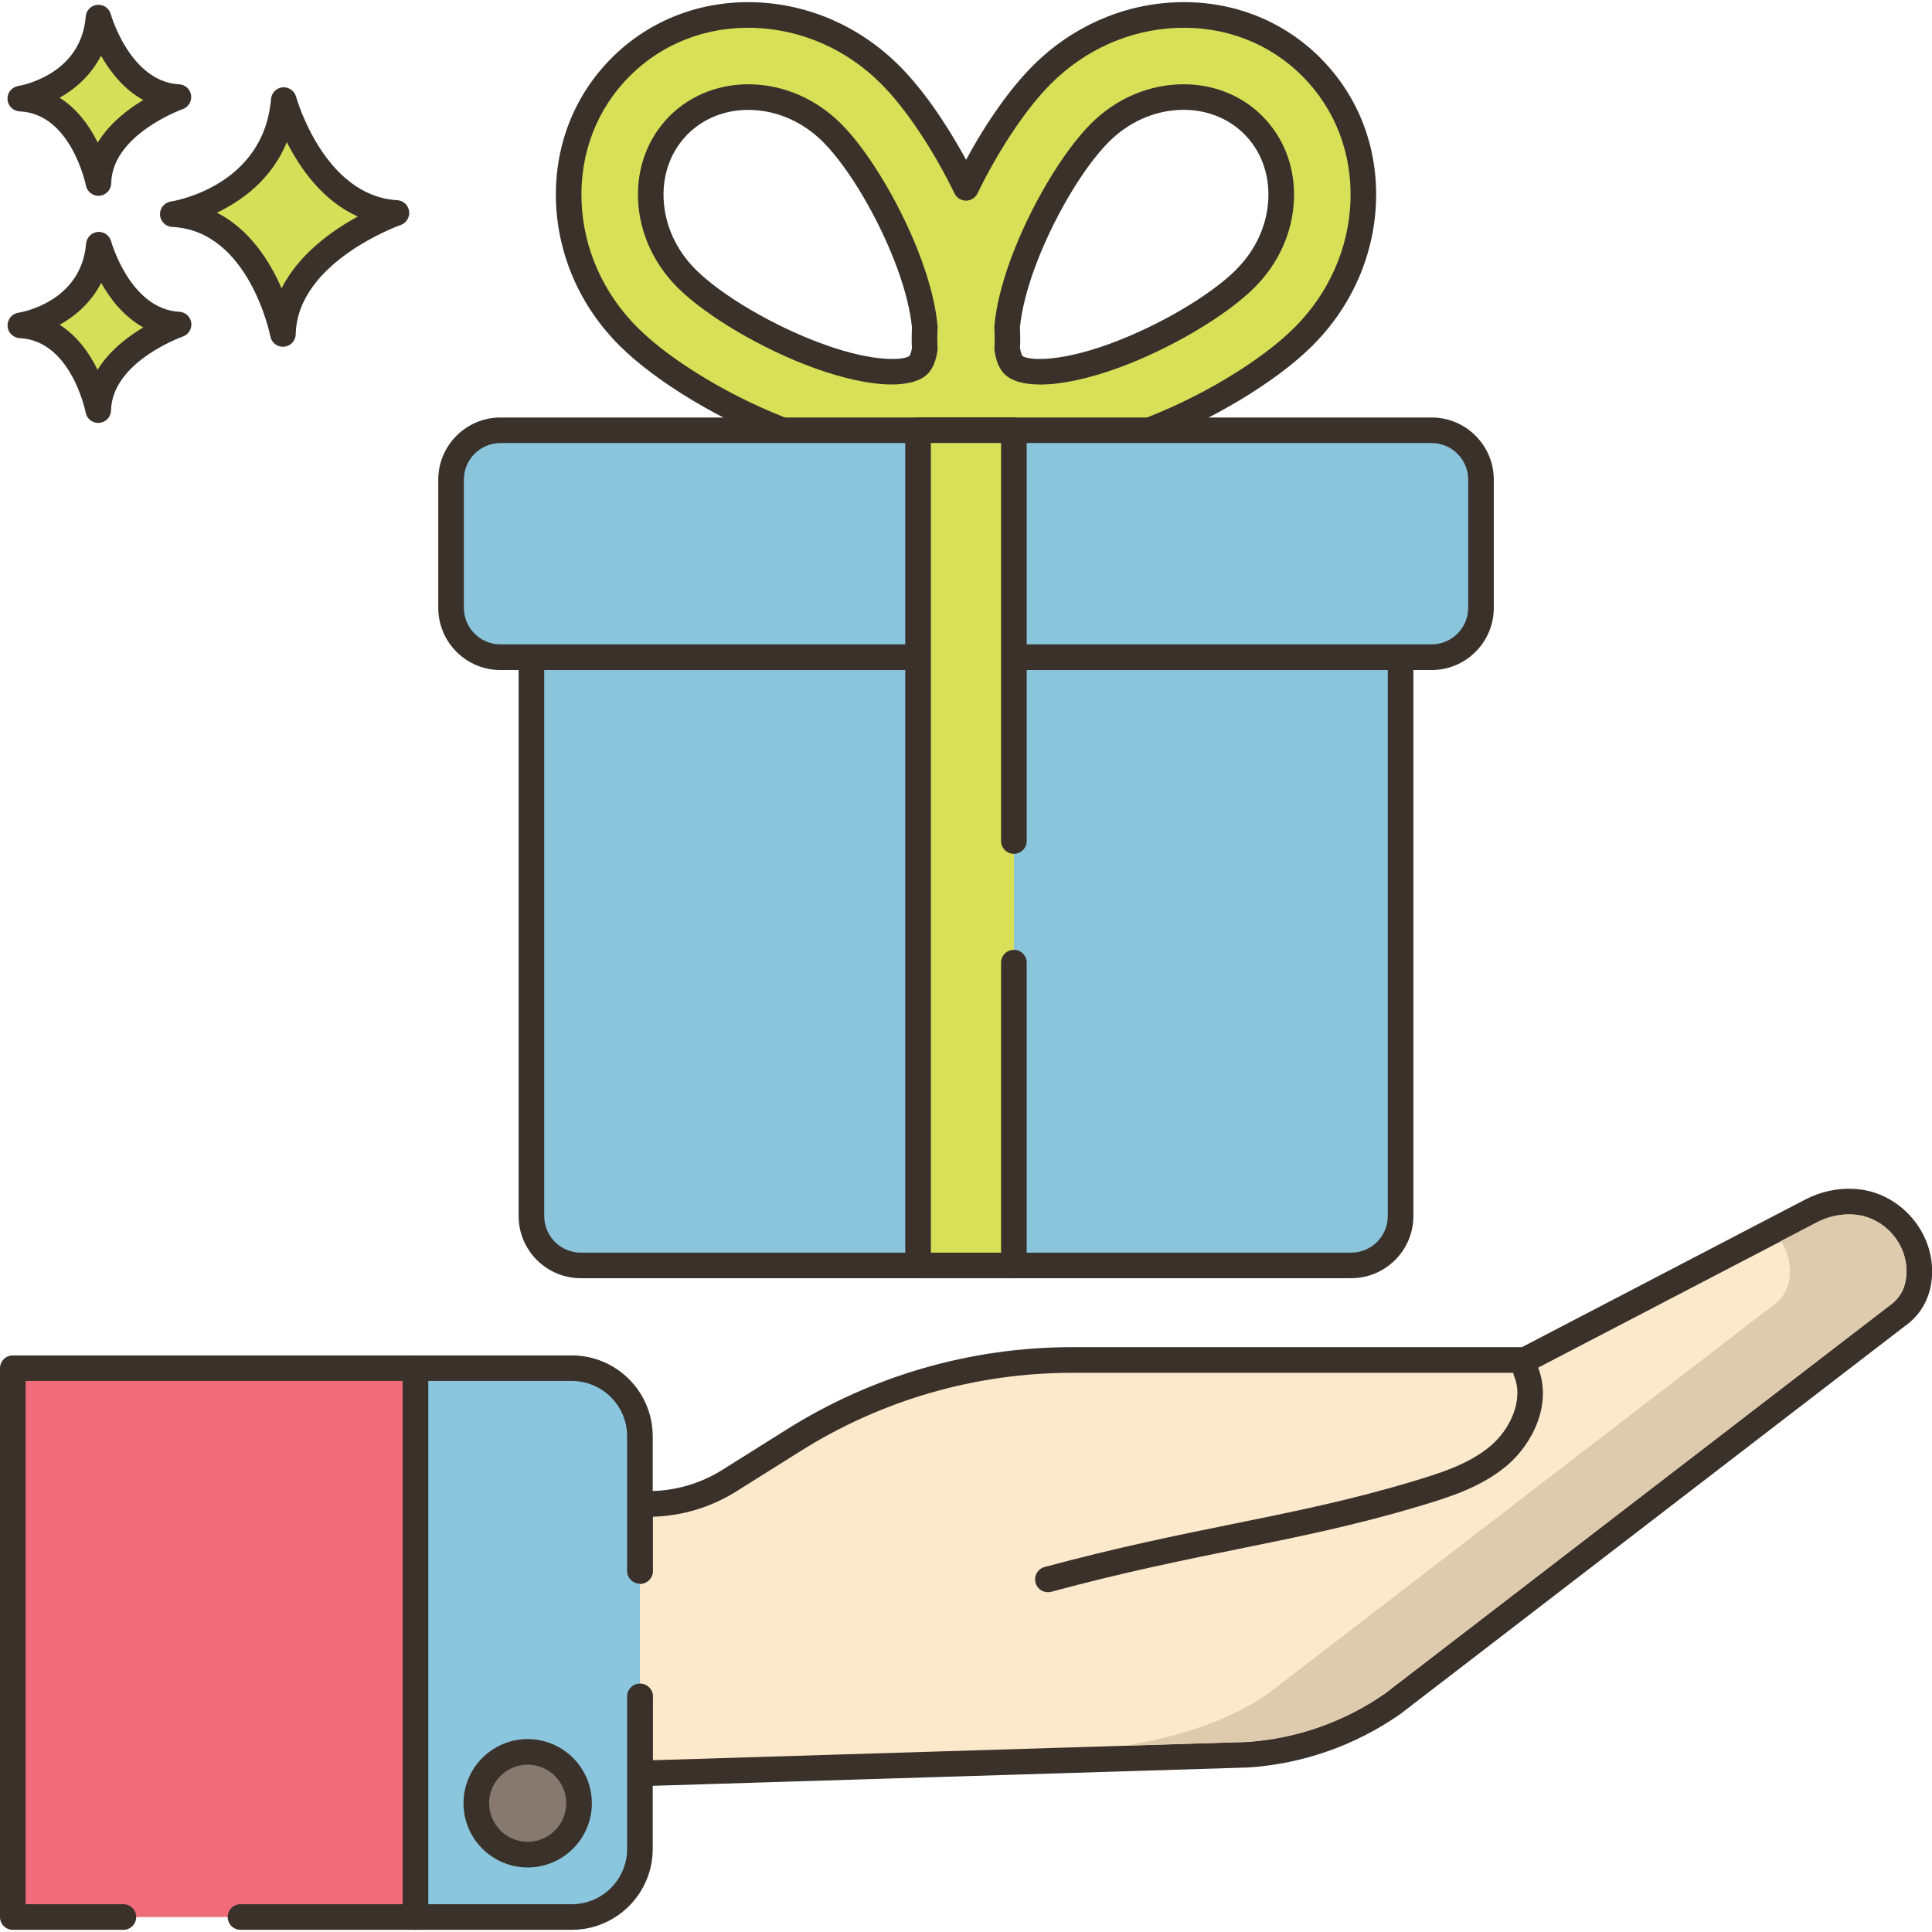 <!-- Generated by IcoMoon.io -->
<svg version="1.1" xmlns="http://www.w3.org/2000/svg" width="32" height="32" viewBox="0 0 32 32">
<title>gift</title>
<path fill="#fce8cb" d="M30.692 19.902c-0.236-0.011-0.476 0.040-0.696 0.154l-4.737 2.467h-7.501c-1.635 0-3.235 0.462-4.619 1.333l-1.056 0.663c-0.404 0.254-0.872 0.39-1.351 0.39h-0.134v1.111c0.001 0 0.001-0 0.002-0v2.078c-0.001 0-0.001-0-0.002-0v1.273l10.058-0.309c0.863-0.056 1.692-0.346 2.403-0.84l8.36-6.427c0.274-0.191 0.363-0.457 0.37-0.714 0.016-0.614-0.481-1.152-1.095-1.179z"></path>
<path fill="#3a312a" d="M30.703 19.691c-0.277-0.014-0.554 0.048-0.804 0.178l-4.691 2.444h-7.449c-1.677 0-3.313 0.472-4.731 1.365l-1.056 0.663c-0.371 0.234-0.799 0.357-1.238 0.357h-0.134c-0.117 0-0.212 0.095-0.212 0.212v1.111c0 0.117 0.095 0.212 0.212 0.212 0.004 0 0.009-0 0.013-0 0.112-0.006 0.201-0.098 0.201-0.211 0-0.011-0.001-0.021-0.002-0.031v-0.869c0.492-0.014 0.969-0.159 1.386-0.421l1.056-0.663c1.351-0.851 2.909-1.3 4.506-1.3h7.501c0.034 0 0.068-0.008 0.098-0.024l4.737-2.467c0.183-0.095 0.386-0.14 0.589-0.13 0.497 0.022 0.906 0.462 0.893 0.961-0.007 0.241-0.098 0.42-0.287 0.552l-8.351 6.421c-0.677 0.471-1.47 0.748-2.288 0.802l-9.839 0.302v-1.024c0.002-0.010 0.002-0.021 0.002-0.031 0-0.113-0.089-0.206-0.2-0.211-0.128-0.008-0.225 0.090-0.225 0.211v1.273c0 0.057 0.023 0.112 0.064 0.152 0.040 0.038 0.092 0.060 0.147 0.060h0.007l10.065-0.31c0.902-0.059 1.77-0.362 2.518-0.883l8.351-6.421c0.291-0.203 0.45-0.508 0.46-0.883 0.018-0.726-0.576-1.365-1.297-1.396z"></path>
<path fill="#3a312a" d="M25.471 22.634c-0.044-0.108-0.168-0.16-0.276-0.116s-0.16 0.168-0.116 0.276c0.164 0.399-0.070 0.881-0.386 1.151-0.368 0.315-0.88 0.468-1.333 0.603-1.020 0.305-1.946 0.492-2.926 0.691-0.946 0.192-1.925 0.39-3.133 0.716-0.113 0.030-0.18 0.147-0.149 0.26 0.025 0.094 0.111 0.157 0.204 0.157 0.018 0 0.037-0.002 0.055-0.007 1.195-0.322 2.166-0.519 3.106-0.71 0.989-0.201 1.924-0.39 2.963-0.7 0.492-0.147 1.050-0.314 1.487-0.687 0.418-0.358 0.753-1.021 0.502-1.634z"></path>
<path fill="#f16c7a" d="M0.212 22.662h6.67v9.090h-6.67z"></path>
<path fill="#3a312a" d="M6.882 22.45h-6.67c-0.117 0-0.212 0.095-0.212 0.212v9.090c0 0.117 0.095 0.212 0.212 0.212h1.832c0.117 0 0.212-0.095 0.212-0.212s-0.095-0.212-0.212-0.212h-1.62v-8.667h6.246v8.667h-2.687c-0.117 0-0.212 0.095-0.212 0.212s0.095 0.212 0.212 0.212h2.898c0.117 0 0.212-0.095 0.212-0.212v-9.090c0-0.117-0.095-0.212-0.212-0.212z"></path>
<path fill="#8ac6dd" d="M9.471 22.662h-2.589v9.090h2.589c0.623 0 1.128-0.505 1.128-1.128v-6.834c0-0.623-0.505-1.128-1.128-1.128z"></path>
<path fill="#3a312a" d="M10.599 26.232c0.117 0 0.212-0.095 0.212-0.212v-2.23c0-0.739-0.601-1.34-1.34-1.34h-2.589c-0.117 0-0.212 0.095-0.212 0.212v9.090c0 0.117 0.095 0.212 0.212 0.212h2.589c0.739 0 1.34-0.601 1.34-1.34v-2.526c0-0.117-0.095-0.212-0.212-0.212s-0.212 0.095-0.212 0.212v2.526c0 0.505-0.411 0.916-0.916 0.916h-2.377v-8.667h2.377c0.505 0 0.916 0.411 0.916 0.916v2.23c0 0.117 0.095 0.212 0.212 0.212z"></path>
<path fill="#87796f" d="M9.573 29.73c0.075 0.464-0.24 0.901-0.704 0.976s-0.901-0.24-0.976-0.704c-0.075-0.464 0.24-0.901 0.704-0.976s0.901 0.24 0.976 0.704z"></path>
<path fill="#3a312a" d="M8.74 28.805c-0.586 0-1.063 0.477-1.063 1.063s0.477 1.063 1.063 1.063 1.063-0.477 1.063-1.063-0.477-1.063-1.063-1.063zM8.74 30.506c-0.352 0-0.639-0.287-0.639-0.639s0.287-0.639 0.639-0.639 0.639 0.287 0.639 0.639-0.287 0.639-0.639 0.639z"></path>
<path fill="#decaad" d="M30.684 20.114c-0.205-0.010-0.409 0.035-0.59 0.13l-0.596 0.311c0.097 0.152 0.152 0.332 0.148 0.521-0.006 0.241-0.097 0.421-0.287 0.552l-8.352 6.421c-0.998 0.7-2.338 0.843-2.335 0.863l1.978-0.061c0.816-0.052 1.609-0.33 2.287-0.802l8.352-6.421c0.189-0.131 0.279-0.311 0.287-0.552 0.013-0.5-0.395-0.94-0.892-0.961z"></path>
<path fill="#d6df58" d="M4.7 1.657c-0.138 1.632-1.838 1.89-1.838 1.89 1.461 0.069 1.825 1.985 1.825 1.985 0.031-1.366 1.88-2.005 1.88-2.005-1.385-0.083-1.866-1.87-1.866-1.87z"></path>
<path fill="#3a312a" d="M6.579 3.316c-1.215-0.073-1.67-1.697-1.675-1.714-0.027-0.099-0.12-0.163-0.223-0.156-0.102 0.009-0.183 0.091-0.192 0.193-0.122 1.442-1.597 1.689-1.659 1.699-0.108 0.016-0.185 0.112-0.18 0.22s0.093 0.195 0.202 0.201c1.274 0.060 1.623 1.795 1.626 1.813 0.019 0.1 0.107 0.172 0.208 0.172 0.006 0 0.012-0 0.018-0.001 0.108-0.009 0.192-0.098 0.194-0.206 0.027-1.201 1.721-1.804 1.738-1.81 0.095-0.033 0.154-0.129 0.14-0.229s-0.096-0.176-0.197-0.183zM4.664 4.776c-0.192-0.442-0.524-0.975-1.071-1.253 0.414-0.198 0.905-0.552 1.158-1.168 0.219 0.433 0.593 0.971 1.176 1.231-0.424 0.231-0.977 0.622-1.263 1.189z"></path>
<path fill="#d6df58" d="M1.637 4.054c-0.097 1.155-1.3 1.337-1.3 1.337 1.033 0.049 1.29 1.404 1.29 1.404 0.022-0.966 1.33-1.418 1.33-1.418-0.98-0.059-1.32-1.323-1.32-1.323z"></path>
<path fill="#3a312a" d="M2.969 5.165c-0.814-0.049-1.125-1.156-1.128-1.167-0.027-0.099-0.12-0.165-0.223-0.156s-0.183 0.091-0.192 0.193c-0.082 0.97-1.079 1.139-1.121 1.145-0.108 0.016-0.185 0.112-0.18 0.22s0.093 0.195 0.202 0.201c0.852 0.040 1.090 1.22 1.092 1.232 0.019 0.101 0.107 0.172 0.208 0.172 0.006 0 0.012-0 0.018-0.001 0.108-0.009 0.192-0.098 0.194-0.206 0.018-0.806 1.176-1.219 1.188-1.223 0.095-0.033 0.154-0.129 0.141-0.229s-0.097-0.176-0.197-0.183zM1.616 6.125c-0.13-0.266-0.33-0.557-0.628-0.745 0.262-0.147 0.522-0.371 0.688-0.694 0.149 0.265 0.375 0.558 0.697 0.737-0.261 0.155-0.563 0.387-0.757 0.702z"></path>
<path fill="#d6df58" d="M1.631 0.291c-0.093 1.155-1.295 1.342-1.295 1.342 1.033 0.045 1.296 1.399 1.296 1.399 0.018-0.966 1.324-1.423 1.324-1.423-0.98-0.055-1.325-1.318-1.325-1.318z"></path>
<path fill="#3a312a" d="M2.968 1.397c-0.814-0.046-1.13-1.151-1.133-1.162-0.027-0.099-0.121-0.164-0.224-0.155s-0.183 0.091-0.191 0.194c-0.078 0.97-1.075 1.143-1.117 1.15-0.108 0.017-0.185 0.112-0.179 0.221s0.094 0.195 0.202 0.2c0.852 0.037 1.095 1.216 1.097 1.227 0.019 0.1 0.107 0.171 0.208 0.171 0.006 0 0.012-0 0.018-0.001 0.108-0.009 0.191-0.099 0.193-0.207 0.015-0.806 1.171-1.223 1.183-1.227 0.095-0.033 0.154-0.129 0.14-0.23s-0.097-0.176-0.198-0.182zM1.619 2.362c-0.132-0.266-0.333-0.556-0.631-0.743 0.261-0.148 0.52-0.373 0.685-0.697 0.15 0.264 0.377 0.557 0.7 0.735-0.261 0.156-0.562 0.389-0.754 0.705z"></path>
<path fill="#d7e057" d="M21.72 1.11c-0.586-0.586-1.378-0.892-2.23-0.86-0.834 0.030-1.627 0.381-2.233 0.988-0.433 0.433-0.895 1.131-1.256 1.873-0.361-0.743-0.824-1.44-1.256-1.873-0.607-0.607-1.4-0.958-2.233-0.988-0.852-0.032-1.644 0.274-2.23 0.86s-0.891 1.378-0.86 2.23c0.030 0.834 0.381 1.627 0.988 2.233 0.588 0.588 1.664 1.231 2.678 1.6 0.631 0.23 1.195 0.344 1.681 0.344 0.497 0 0.911-0.122 1.233-0.362 0.322 0.24 0.736 0.362 1.233 0.362 0.486 0 1.049-0.115 1.68-0.344 1.014-0.369 2.090-1.012 2.678-1.6 0.607-0.607 0.958-1.4 0.988-2.233 0.031-0.852-0.274-1.644-0.86-2.23zM15.318 5.772c-0.017 0.13-0.053 0.222-0.103 0.272-0.161 0.161-0.75 0.183-1.663-0.149-0.831-0.303-1.728-0.83-2.181-1.283-0.363-0.363-0.573-0.832-0.591-1.321-0.017-0.47 0.147-0.903 0.462-1.218 0.3-0.3 0.707-0.464 1.152-0.464 0.022 0 0.045 0 0.067 0.001 0.489 0.018 0.958 0.228 1.321 0.591 0.453 0.453 0.981 1.35 1.283 2.181 0.152 0.417 0.229 0.765 0.253 1.037-0.007 0.122-0.008 0.241-0.001 0.354zM20.63 4.611c-0.453 0.453-1.35 0.981-2.181 1.283-0.913 0.332-1.502 0.31-1.663 0.149-0.050-0.050-0.087-0.142-0.103-0.272 0.007-0.113 0.006-0.231-0.001-0.354 0.025-0.272 0.102-0.62 0.253-1.037 0.302-0.831 0.83-1.728 1.283-2.181 0.363-0.363 0.832-0.573 1.321-0.591 0.022-0.001 0.045-0.001 0.067-0.001 0.444 0 0.851 0.163 1.152 0.464 0.315 0.315 0.48 0.748 0.462 1.219-0.018 0.489-0.228 0.958-0.591 1.321z"></path>
<path fill="#3a312a" d="M19.606 1.396c-0.025 0-0.049 0-0.075 0.001-0.543 0.020-1.063 0.252-1.463 0.653-0.473 0.473-1.021 1.401-1.333 2.259-0.147 0.405-0.237 0.772-0.265 1.090-0.001 0.010-0.001 0.020-0 0.031 0.006 0.119 0.007 0.23 0.001 0.329-0.001 0.013-0 0.027 0.001 0.040 0.023 0.176 0.078 0.309 0.164 0.395 0.117 0.117 0.323 0.175 0.594 0.175 0.343 0 0.79-0.093 1.291-0.275 0.857-0.312 1.786-0.86 2.259-1.333 0.401-0.401 0.633-0.921 0.652-1.463 0.019-0.53-0.167-1.018-0.524-1.376-0.339-0.339-0.801-0.526-1.301-0.526zM20.48 4.462c-0.434 0.434-1.299 0.941-2.104 1.234-0.901 0.328-1.372 0.26-1.441 0.199-0.007-0.008-0.028-0.047-0.041-0.132 0.006-0.106 0.005-0.218-0.001-0.341 0.027-0.276 0.11-0.61 0.24-0.969 0.293-0.805 0.801-1.671 1.234-2.104 0.325-0.325 0.744-0.513 1.179-0.529 0.41-0.015 0.79 0.128 1.062 0.4 0.273 0.273 0.415 0.65 0.4 1.061-0.016 0.436-0.204 0.854-0.529 1.18zM15.529 5.399c-0.029-0.319-0.118-0.686-0.265-1.090-0.312-0.857-0.86-1.786-1.333-2.259-0.401-0.401-0.921-0.633-1.464-0.653-0.528-0.018-1.020 0.169-1.375 0.524-0.357 0.358-0.544 0.846-0.524 1.376 0.020 0.543 0.252 1.063 0.652 1.463 0.473 0.473 1.401 1.021 2.259 1.333 0.501 0.182 0.948 0.275 1.291 0.275 0.271 0 0.477-0.058 0.594-0.175 0.086-0.086 0.141-0.219 0.164-0.395 0.002-0.013 0.002-0.027 0.001-0.040-0.006-0.099-0.006-0.21 0.001-0.329 0.001-0.010 0.001-0.020-0-0.030zM15.105 5.763c-0.013 0.084-0.034 0.123-0.040 0.131-0.069 0.062-0.54 0.13-1.441-0.198-0.805-0.293-1.671-0.801-2.104-1.234-0.325-0.325-0.513-0.744-0.529-1.179-0.015-0.411 0.127-0.788 0.4-1.061 0.259-0.259 0.615-0.402 1.002-0.402 0.020 0 0.040 0 0.059 0.001 0.436 0.016 0.854 0.204 1.179 0.529 0.434 0.434 0.941 1.299 1.234 2.104 0.131 0.359 0.213 0.693 0.24 0.969-0.006 0.123-0.006 0.235-0.001 0.341zM21.87 0.96c-0.629-0.629-1.476-0.956-2.387-0.922-0.887 0.032-1.731 0.405-2.375 1.050-0.372 0.372-0.765 0.927-1.107 1.559-0.342-0.632-0.735-1.188-1.107-1.559-0.645-0.645-1.488-1.017-2.375-1.050-0.912-0.033-1.759 0.293-2.388 0.922-0.628 0.628-0.955 1.476-0.922 2.388 0.033 0.887 0.405 1.731 1.050 2.375 0.608 0.608 1.715 1.27 2.755 1.649 1.262 0.459 2.288 0.475 2.986 0.040 0.338 0.211 0.752 0.317 1.233 0.317 0.512 0 1.102-0.12 1.753-0.357 1.040-0.379 2.147-1.041 2.755-1.649 0.645-0.645 1.017-1.488 1.050-2.375 0.034-0.912-0.294-1.76-0.922-2.388zM21.442 5.424c-0.568 0.568-1.613 1.191-2.601 1.55-1.192 0.434-2.137 0.442-2.715 0.012-0.038-0.028-0.082-0.042-0.126-0.042s-0.089 0.014-0.126 0.042c-0.578 0.431-1.523 0.422-2.715-0.012-0.988-0.359-2.033-0.982-2.601-1.55s-0.898-1.312-0.926-2.091c-0.029-0.793 0.254-1.529 0.798-2.073s1.28-0.828 2.073-0.798c0.78 0.029 1.523 0.357 2.091 0.926 0.405 0.405 0.86 1.084 1.216 1.816 0.035 0.073 0.109 0.119 0.19 0.119s0.155-0.046 0.19-0.119c0.356-0.732 0.811-1.411 1.216-1.816 0.569-0.569 1.312-0.898 2.092-0.926 0.794-0.030 1.528 0.254 2.072 0.798s0.827 1.28 0.798 2.073c-0.029 0.78-0.358 1.523-0.926 2.091z"></path>
<path fill="#8ac5dc" d="M8.802 10.885v9.257c0 0.452 0.366 0.818 0.818 0.818h12.76c0.452 0 0.818-0.366 0.818-0.818v-9.257z"></path>
<path fill="#3a312a" d="M23.198 10.673h-14.396c-0.117 0-0.212 0.095-0.212 0.212v9.257c0 0.568 0.462 1.029 1.030 1.029h12.76c0.568 0 1.030-0.462 1.030-1.029v-9.257c0-0.117-0.095-0.212-0.212-0.212zM22.986 20.142c0 0.334-0.272 0.606-0.606 0.606h-12.76c-0.334 0-0.606-0.272-0.606-0.606v-9.046h13.972v9.046z"></path>
<path fill="#8ac5dc" d="M23.712 7.126h-15.423c-0.452 0-0.818 0.366-0.818 0.818v2.123c0 0.452 0.366 0.818 0.818 0.818h15.423c0.452 0 0.818-0.366 0.818-0.818v-2.123c0-0.452-0.366-0.818-0.818-0.818z"></path>
<path fill="#3a312a" d="M23.712 6.915h-15.423c-0.568 0-1.030 0.462-1.030 1.030v2.123c0 0.568 0.462 1.030 1.030 1.030h15.423c0.568 0 1.030-0.462 1.030-1.030v-2.123c0-0.568-0.462-1.030-1.030-1.030zM24.318 10.067c0 0.334-0.272 0.606-0.606 0.606h-15.423c-0.334 0-0.606-0.272-0.606-0.606v-2.123c0-0.334 0.272-0.606 0.606-0.606h15.423c0.334 0 0.606 0.272 0.606 0.606z"></path>
<path fill="#d7e057" d="M15.207 7.126v13.834h1.587v-13.834z"></path>
<path fill="#3a312a" d="M16.793 14.142c0.117 0 0.212-0.095 0.212-0.212v-6.804c0-0.117-0.095-0.212-0.212-0.212h-1.587c-0.117 0-0.212 0.095-0.212 0.212v13.834c0 0.117 0.095 0.212 0.212 0.212h1.587c0.117 0 0.212-0.095 0.212-0.212v-5.016c0-0.117-0.095-0.212-0.212-0.212s-0.212 0.095-0.212 0.212v4.804h-1.163v-13.41h1.163v6.592c0 0.117 0.095 0.212 0.212 0.212z"></path>
</svg>
